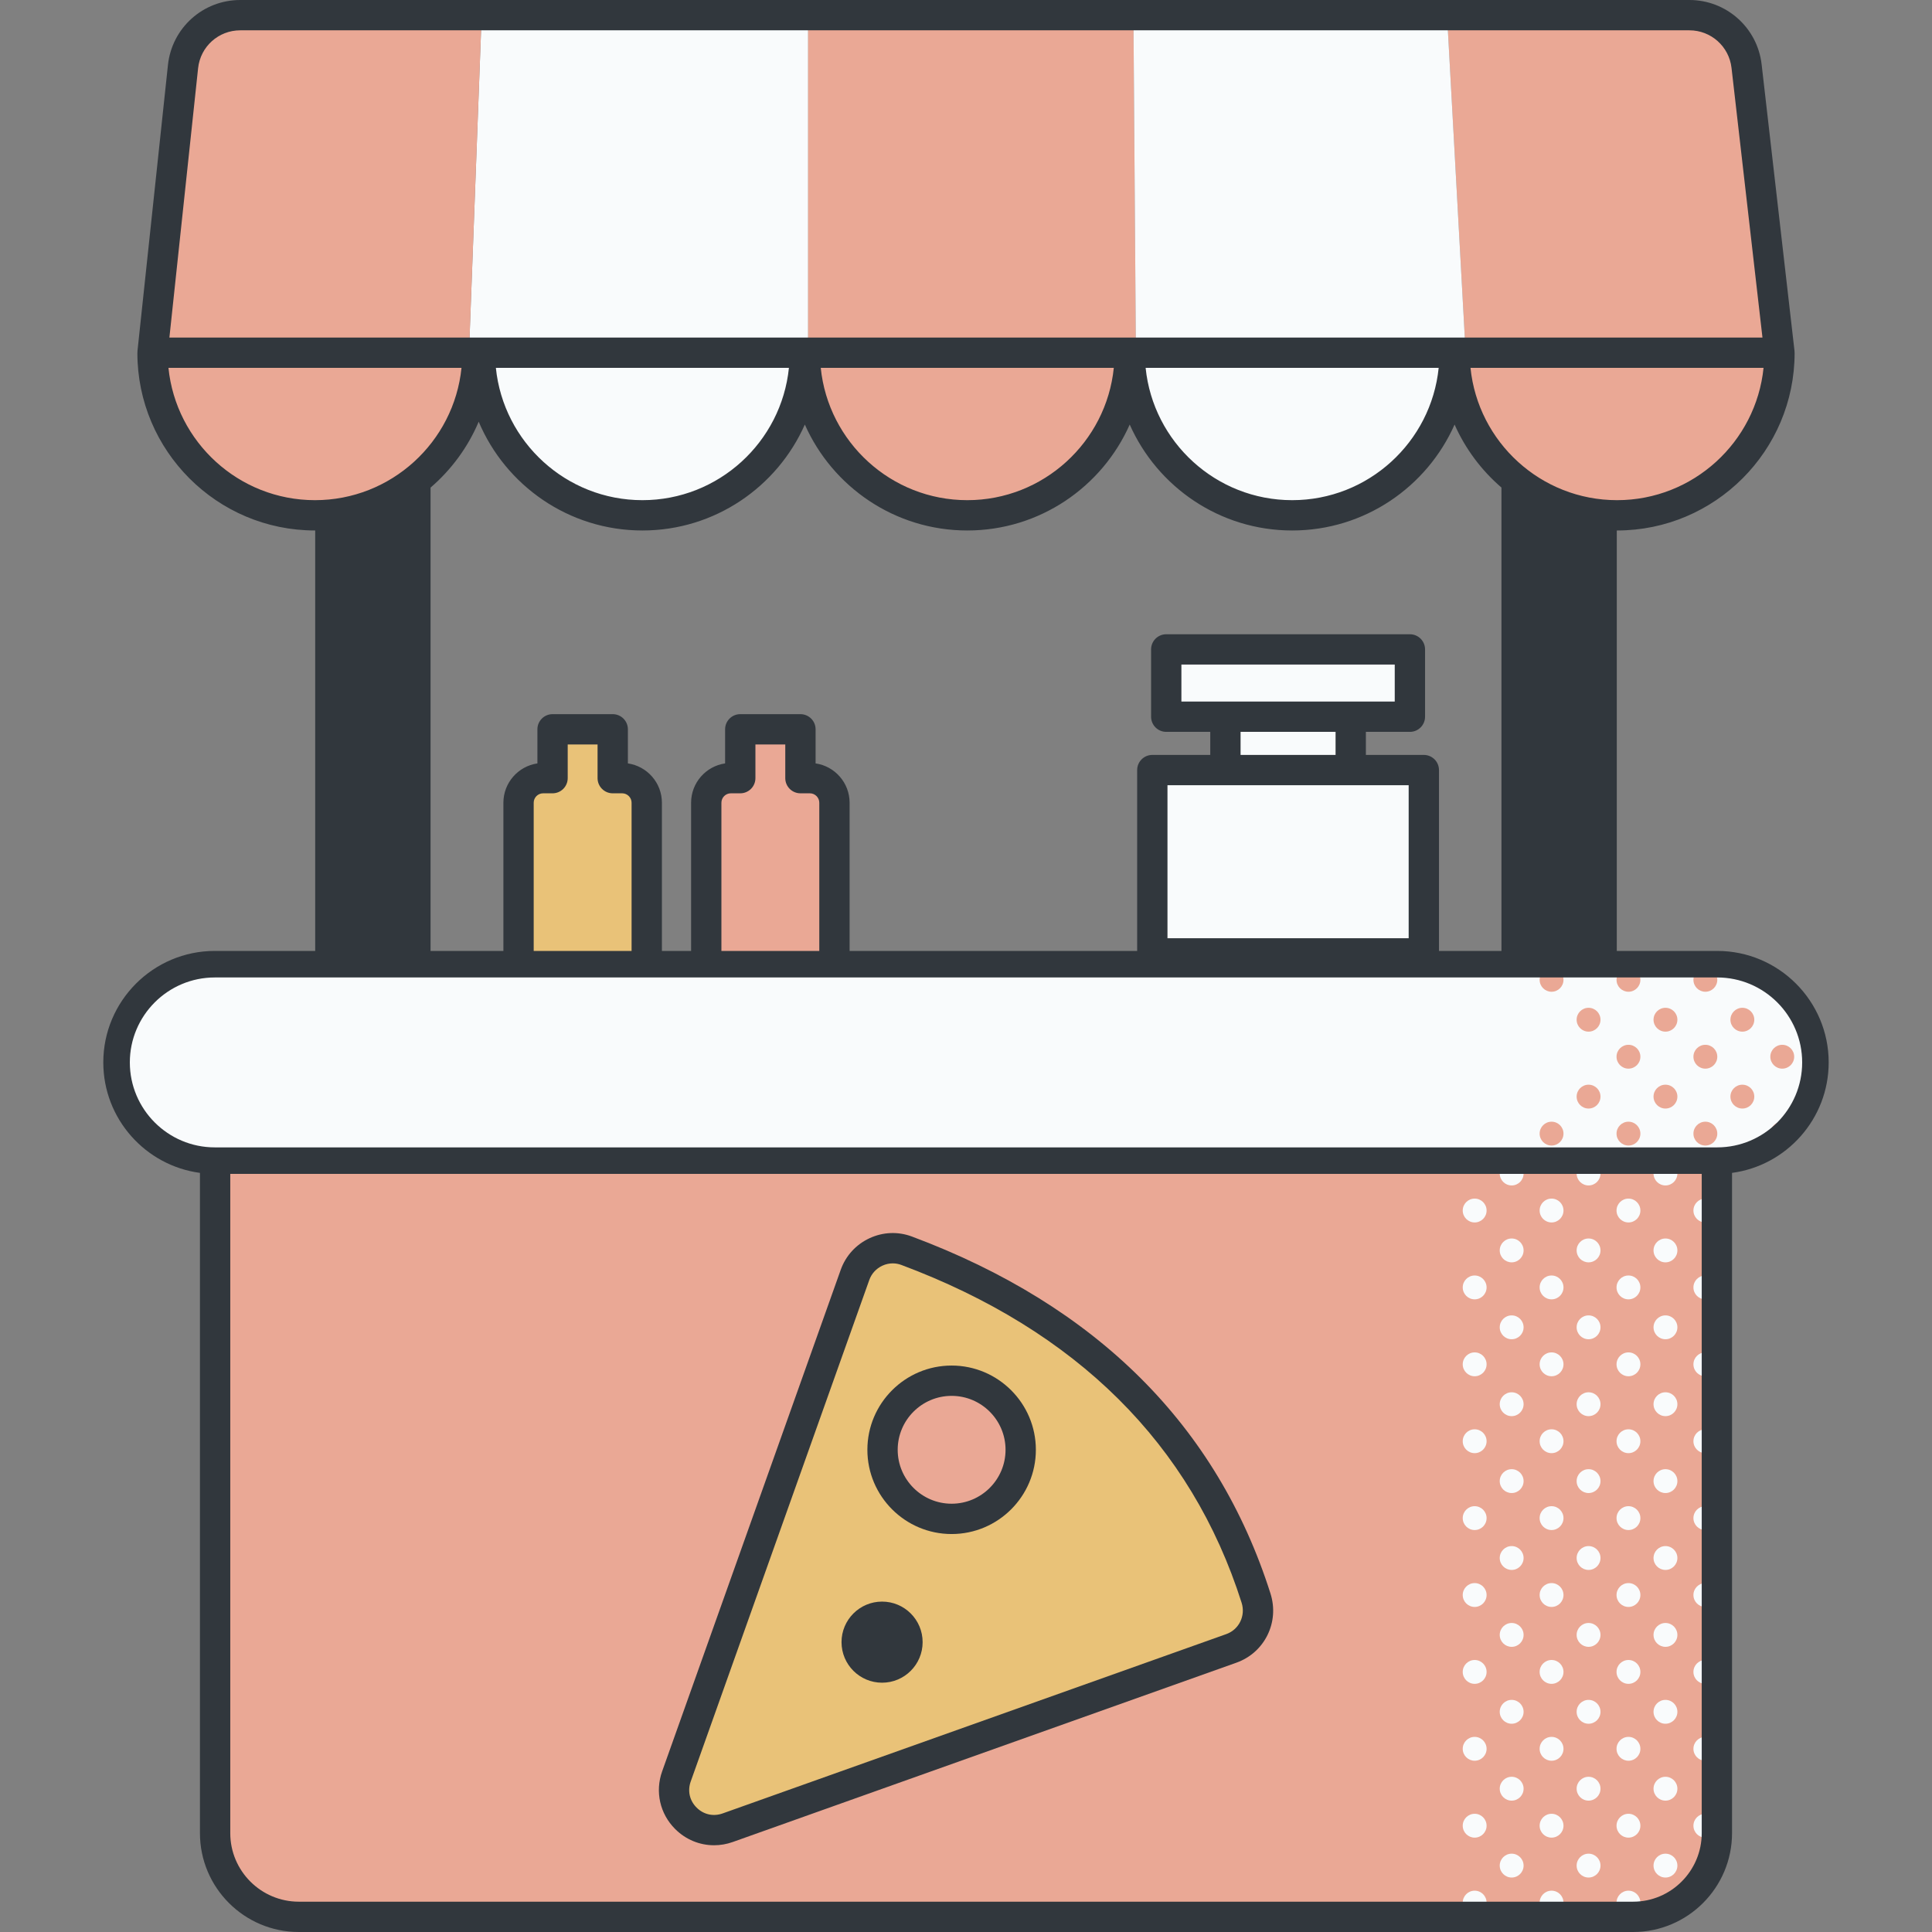 <svg id="Capa_1" enable-background="new 0 0 509.842 509.842" height="512" viewBox="0 0 509.842 509.842" width="512" xmlns="http://www.w3.org/2000/svg"><rect x="0" y="0" width="509.842" height="509.842" fill="#808080" stroke="none"/><g><path d="m195.35 205.349v-12.887h15.879v12.887h2.483c3.586 0 6.493 2.907 6.493 6.493v44.254h-33.831v-44.254c0-3.586 2.907-6.493 6.493-6.493z" fill="#eaa895"/><path d="m145.817 205.349v-12.887h15.879v12.887h2.483c3.586 0 6.493 2.907 6.493 6.493v44.254h-33.831v-44.254c0-3.586 2.907-6.493 6.493-6.493z" fill="#e9c278"/><g fill="#f9fbfc"><path d="m323.38 189.134h33.069v21.433h-33.069z" transform="matrix(-1 0 0 -1 679.828 399.702)"/><path d="m307.764 171.375h64.3v17.759h-64.3z" transform="matrix(-1 0 0 -1 679.828 360.509)"/><path d="m304.09 203.219h71.648v48.378h-71.648z" transform="matrix(-1 0 0 -1 679.828 454.816)"/></g><path d="m430.987 505.842h-352.133c-12.199 0-22.088-9.889-22.088-22.088v-201.919c0-12.199 9.889-22.088 22.088-22.088h352.133c12.199 0 22.088 9.889 22.088 22.088v201.919c0 12.199-9.889 22.088-22.088 22.088z" fill="#eaa895"/><g fill="#f9fbfc"><path d="m439.504 312.832c1.738 0 3.148-1.409 3.148-3.148 0-1.738-1.409-3.147-3.148-3.147s-3.148 1.409-3.148 3.147 1.41 3.148 3.148 3.148z"/><path d="m450.033 316.301c-1.738 0-3.148 1.409-3.148 3.147 0 1.739 1.409 3.148 3.148 3.148 1.472 0 2.698-1.015 3.042-2.38v-1.535c-.344-1.366-1.57-2.38-3.042-2.38z"/><path d="m439.504 333.125c1.738 0 3.148-1.409 3.148-3.147 0-1.739-1.409-3.148-3.148-3.148s-3.148 1.409-3.148 3.148c0 1.737 1.41 3.147 3.148 3.147z"/><path d="m450.033 336.594c-1.738 0-3.148 1.409-3.148 3.147 0 1.739 1.409 3.148 3.148 3.148 1.472 0 2.698-1.015 3.042-2.38v-1.535c-.344-1.366-1.57-2.38-3.042-2.38z"/><path d="m439.504 353.418c1.738 0 3.148-1.409 3.148-3.148s-1.409-3.148-3.148-3.148-3.148 1.409-3.148 3.148c0 1.738 1.41 3.148 3.148 3.148z"/><path d="m450.033 356.887c-1.738 0-3.148 1.409-3.148 3.148s1.409 3.148 3.148 3.148c1.472 0 2.698-1.015 3.042-2.38v-1.535c-.344-1.367-1.57-2.381-3.042-2.381z"/><path d="m439.504 373.711c1.738 0 3.148-1.409 3.148-3.148s-1.409-3.148-3.148-3.148-3.148 1.409-3.148 3.148c0 1.738 1.41 3.148 3.148 3.148z"/><path d="m450.033 377.18c-1.738 0-3.148 1.409-3.148 3.148s1.409 3.148 3.148 3.148c1.472 0 2.698-1.015 3.042-2.38v-1.536c-.344-1.366-1.57-2.38-3.042-2.38z"/><path d="m439.504 394.003c1.738 0 3.148-1.409 3.148-3.147 0-1.739-1.409-3.148-3.148-3.148s-3.148 1.409-3.148 3.148c0 1.738 1.41 3.147 3.148 3.147z"/><path d="m450.033 397.473c-1.738 0-3.148 1.409-3.148 3.147 0 1.739 1.409 3.148 3.148 3.148 1.472 0 2.698-1.015 3.042-2.38v-1.536c-.344-1.365-1.57-2.379-3.042-2.379z"/><path d="m439.504 414.296c1.738 0 3.148-1.409 3.148-3.147s-1.409-3.148-3.148-3.148-3.148 1.41-3.148 3.148 1.41 3.147 3.148 3.147z"/><path d="m450.033 417.766c-1.738 0-3.148 1.409-3.148 3.147 0 1.739 1.409 3.148 3.148 3.148 1.472 0 2.698-1.015 3.042-2.38v-1.536c-.344-1.364-1.57-2.379-3.042-2.379z"/><path d="m439.504 434.589c1.738 0 3.148-1.409 3.148-3.147s-1.409-3.148-3.148-3.148-3.148 1.41-3.148 3.148 1.41 3.147 3.148 3.147z"/><path d="m450.033 438.059c-1.738 0-3.148 1.409-3.148 3.147 0 1.739 1.409 3.148 3.148 3.148 1.472 0 2.698-1.015 3.042-2.38v-1.536c-.344-1.364-1.57-2.379-3.042-2.379z"/><path d="m439.504 454.883c1.738 0 3.148-1.41 3.148-3.148s-1.409-3.148-3.148-3.148-3.148 1.41-3.148 3.148 1.41 3.148 3.148 3.148z"/><path d="m450.033 458.352c-1.738 0-3.148 1.409-3.148 3.148 0 1.738 1.409 3.147 3.148 3.147 1.472 0 2.698-1.015 3.042-2.38v-1.536c-.344-1.364-1.57-2.379-3.042-2.379z"/><path d="m439.504 475.176c1.738 0 3.148-1.41 3.148-3.148s-1.409-3.147-3.148-3.147-3.148 1.409-3.148 3.147 1.41 3.148 3.148 3.148z"/><path d="m450.033 478.645c-1.738 0-3.148 1.409-3.148 3.148 0 1.738 1.409 3.147 3.148 3.147 1.472 0 2.698-1.015 3.042-2.38v-1.536c-.344-1.364-1.57-2.379-3.042-2.379z"/><path d="m439.504 495.469c1.738 0 3.148-1.409 3.148-3.148 0-1.738-1.409-3.147-3.148-3.147s-3.148 1.409-3.148 3.147c0 1.739 1.41 3.148 3.148 3.148z"/><path d="m419.211 306.536c-1.738 0-3.148 1.409-3.148 3.147 0 1.739 1.409 3.148 3.148 3.148s3.148-1.409 3.148-3.148c0-1.738-1.409-3.147-3.148-3.147z"/><path d="m429.74 316.301c-1.738 0-3.148 1.409-3.148 3.147 0 1.739 1.409 3.148 3.148 3.148 1.738 0 3.148-1.409 3.148-3.148-.001-1.738-1.41-3.147-3.148-3.147z"/><path d="m419.211 326.829c-1.738 0-3.148 1.409-3.148 3.148 0 1.738 1.409 3.147 3.148 3.147s3.148-1.409 3.148-3.147c0-1.739-1.409-3.148-3.148-3.148z"/><path d="m429.74 336.594c-1.738 0-3.148 1.409-3.148 3.147 0 1.739 1.409 3.148 3.148 3.148 1.738 0 3.148-1.409 3.148-3.148-.001-1.738-1.41-3.147-3.148-3.147z"/><path d="m419.211 347.122c-1.738 0-3.148 1.409-3.148 3.148 0 1.738 1.409 3.148 3.148 3.148s3.148-1.409 3.148-3.148-1.409-3.148-3.148-3.148z"/><path d="m429.74 356.887c-1.738 0-3.148 1.409-3.148 3.148s1.409 3.148 3.148 3.148c1.738 0 3.148-1.409 3.148-3.148-.001-1.739-1.41-3.148-3.148-3.148z"/><path d="m419.211 367.415c-1.738 0-3.148 1.409-3.148 3.148 0 1.738 1.409 3.148 3.148 3.148s3.148-1.409 3.148-3.148-1.409-3.148-3.148-3.148z"/><path d="m429.74 377.18c-1.738 0-3.148 1.409-3.148 3.148s1.409 3.148 3.148 3.148c1.738 0 3.148-1.409 3.148-3.148-.001-1.739-1.41-3.148-3.148-3.148z"/><path d="m419.211 387.708c-1.738 0-3.148 1.409-3.148 3.148 0 1.738 1.409 3.147 3.148 3.147s3.148-1.409 3.148-3.147c0-1.739-1.409-3.148-3.148-3.148z"/><path d="m429.74 397.473c-1.738 0-3.148 1.409-3.148 3.147 0 1.739 1.409 3.148 3.148 3.148 1.738 0 3.148-1.409 3.148-3.148-.001-1.738-1.41-3.147-3.148-3.147z"/><path d="m419.211 408.001c-1.738 0-3.148 1.41-3.148 3.148s1.409 3.147 3.148 3.147 3.148-1.409 3.148-3.147-1.409-3.148-3.148-3.148z"/><path d="m429.74 417.766c-1.738 0-3.148 1.409-3.148 3.147 0 1.739 1.409 3.148 3.148 3.148 1.738 0 3.148-1.409 3.148-3.148-.001-1.738-1.41-3.147-3.148-3.147z"/><path d="m419.211 428.294c-1.738 0-3.148 1.41-3.148 3.148s1.409 3.147 3.148 3.147 3.148-1.409 3.148-3.147-1.409-3.148-3.148-3.148z"/><path d="m429.74 438.059c-1.738 0-3.148 1.409-3.148 3.147 0 1.739 1.409 3.148 3.148 3.148 1.738 0 3.148-1.409 3.148-3.148-.001-1.738-1.41-3.147-3.148-3.147z"/><path d="m419.211 448.587c-1.738 0-3.148 1.41-3.148 3.148s1.409 3.148 3.148 3.148 3.148-1.41 3.148-3.148-1.409-3.148-3.148-3.148z"/><path d="m429.74 458.352c-1.738 0-3.148 1.409-3.148 3.148 0 1.738 1.409 3.147 3.148 3.147 1.738 0 3.148-1.409 3.148-3.147-.001-1.739-1.41-3.148-3.148-3.148z"/><path d="m419.211 468.88c-1.738 0-3.148 1.409-3.148 3.147s1.409 3.148 3.148 3.148 3.148-1.41 3.148-3.148c0-1.737-1.409-3.147-3.148-3.147z"/><path d="m429.74 478.645c-1.738 0-3.148 1.409-3.148 3.148 0 1.738 1.409 3.147 3.148 3.147 1.738 0 3.148-1.409 3.148-3.147-.001-1.739-1.41-3.148-3.148-3.148z"/><path d="m419.211 489.173c-1.738 0-3.148 1.409-3.148 3.147 0 1.739 1.409 3.148 3.148 3.148s3.148-1.409 3.148-3.148c0-1.738-1.409-3.147-3.148-3.147z"/><path d="m432.887 502.086c0-1.739-1.409-3.148-3.148-3.148-1.738 0-3.148 1.409-3.148 3.148 0 1.738 1.409 3.147 3.148 3.147s3.148-1.409 3.148-3.147z"/><path d="m398.918 306.536c-1.738 0-3.148 1.409-3.148 3.147 0 1.739 1.409 3.148 3.148 3.148s3.148-1.409 3.148-3.148c0-1.738-1.409-3.147-3.148-3.147z"/><path d="m409.447 316.301c-1.738 0-3.148 1.409-3.148 3.147 0 1.739 1.409 3.148 3.148 3.148s3.148-1.409 3.148-3.148c-.001-1.738-1.41-3.147-3.148-3.147z"/><path d="m398.918 326.829c-1.738 0-3.148 1.409-3.148 3.148 0 1.738 1.409 3.147 3.148 3.147s3.148-1.409 3.148-3.147c0-1.739-1.409-3.148-3.148-3.148z"/><path d="m409.447 336.594c-1.738 0-3.148 1.409-3.148 3.147 0 1.739 1.409 3.148 3.148 3.148s3.148-1.409 3.148-3.148c-.001-1.738-1.41-3.147-3.148-3.147z"/><path d="m398.918 347.122c-1.738 0-3.148 1.409-3.148 3.148 0 1.738 1.409 3.148 3.148 3.148s3.148-1.409 3.148-3.148-1.409-3.148-3.148-3.148z"/><path d="m409.447 356.887c-1.738 0-3.148 1.409-3.148 3.148s1.409 3.148 3.148 3.148 3.148-1.409 3.148-3.148c-.001-1.739-1.41-3.148-3.148-3.148z"/><path d="m398.918 367.415c-1.738 0-3.148 1.409-3.148 3.148 0 1.738 1.409 3.148 3.148 3.148s3.148-1.409 3.148-3.148-1.409-3.148-3.148-3.148z"/><path d="m409.447 377.18c-1.738 0-3.148 1.409-3.148 3.148s1.409 3.148 3.148 3.148 3.148-1.409 3.148-3.148c-.001-1.739-1.41-3.148-3.148-3.148z"/><path d="m398.918 387.708c-1.738 0-3.148 1.409-3.148 3.148 0 1.738 1.409 3.147 3.148 3.147s3.148-1.409 3.148-3.147c0-1.739-1.409-3.148-3.148-3.148z"/><path d="m409.447 397.473c-1.738 0-3.148 1.409-3.148 3.147 0 1.739 1.409 3.148 3.148 3.148s3.148-1.409 3.148-3.148c-.001-1.738-1.41-3.147-3.148-3.147z"/><path d="m398.918 408.001c-1.738 0-3.148 1.41-3.148 3.148s1.409 3.147 3.148 3.147 3.148-1.409 3.148-3.147-1.409-3.148-3.148-3.148z"/><path d="m409.447 417.766c-1.738 0-3.148 1.409-3.148 3.147 0 1.739 1.409 3.148 3.148 3.148s3.148-1.409 3.148-3.148c-.001-1.738-1.41-3.147-3.148-3.147z"/><path d="m398.918 428.294c-1.738 0-3.148 1.41-3.148 3.148s1.409 3.147 3.148 3.147 3.148-1.409 3.148-3.147-1.409-3.148-3.148-3.148z"/><path d="m409.447 438.059c-1.738 0-3.148 1.409-3.148 3.147 0 1.739 1.409 3.148 3.148 3.148s3.148-1.409 3.148-3.148c-.001-1.738-1.41-3.147-3.148-3.147z"/><path d="m398.918 448.587c-1.738 0-3.148 1.41-3.148 3.148s1.409 3.148 3.148 3.148 3.148-1.41 3.148-3.148-1.409-3.148-3.148-3.148z"/><path d="m409.447 458.352c-1.738 0-3.148 1.409-3.148 3.148 0 1.738 1.409 3.147 3.148 3.147s3.148-1.409 3.148-3.147c-.001-1.739-1.41-3.148-3.148-3.148z"/><path d="m398.918 468.88c-1.738 0-3.148 1.409-3.148 3.147s1.409 3.148 3.148 3.148 3.148-1.41 3.148-3.148c0-1.737-1.409-3.147-3.148-3.147z"/><path d="m409.447 478.645c-1.738 0-3.148 1.409-3.148 3.148 0 1.738 1.409 3.147 3.148 3.147s3.148-1.409 3.148-3.147c-.001-1.739-1.41-3.148-3.148-3.148z"/><path d="m398.918 489.173c-1.738 0-3.148 1.409-3.148 3.147 0 1.739 1.409 3.148 3.148 3.148s3.148-1.409 3.148-3.148c0-1.738-1.409-3.147-3.148-3.147z"/><path d="m409.447 498.938c-1.738 0-3.148 1.409-3.148 3.148 0 1.738 1.409 3.147 3.148 3.147s3.148-1.409 3.148-3.147c-.001-1.739-1.41-3.148-3.148-3.148z"/><path d="m389.154 316.301c-1.739 0-3.148 1.409-3.148 3.147 0 1.739 1.409 3.148 3.148 3.148 1.738 0 3.148-1.409 3.148-3.148-.001-1.738-1.41-3.147-3.148-3.147z"/><path d="m389.154 336.594c-1.739 0-3.148 1.409-3.148 3.147 0 1.739 1.409 3.148 3.148 3.148 1.738 0 3.148-1.409 3.148-3.148-.001-1.738-1.41-3.147-3.148-3.147z"/><path d="m389.154 356.887c-1.739 0-3.148 1.409-3.148 3.148s1.409 3.148 3.148 3.148c1.738 0 3.148-1.409 3.148-3.148-.001-1.739-1.41-3.148-3.148-3.148z"/><path d="m389.154 377.18c-1.739 0-3.148 1.409-3.148 3.148s1.409 3.148 3.148 3.148c1.738 0 3.148-1.409 3.148-3.148-.001-1.739-1.41-3.148-3.148-3.148z"/><path d="m389.154 397.473c-1.739 0-3.148 1.409-3.148 3.147 0 1.739 1.409 3.148 3.148 3.148 1.738 0 3.148-1.409 3.148-3.148-.001-1.738-1.41-3.147-3.148-3.147z"/><path d="m389.154 417.766c-1.739 0-3.148 1.409-3.148 3.147 0 1.739 1.409 3.148 3.148 3.148 1.738 0 3.148-1.409 3.148-3.148-.001-1.738-1.41-3.147-3.148-3.147z"/><path d="m389.154 438.059c-1.739 0-3.148 1.409-3.148 3.147 0 1.739 1.409 3.148 3.148 3.148 1.738 0 3.148-1.409 3.148-3.148-.001-1.738-1.41-3.147-3.148-3.147z"/><path d="m389.154 458.352c-1.739 0-3.148 1.409-3.148 3.148 0 1.738 1.409 3.147 3.148 3.147 1.738 0 3.148-1.409 3.148-3.147-.001-1.739-1.41-3.148-3.148-3.148z"/><path d="m389.154 478.645c-1.739 0-3.148 1.409-3.148 3.148 0 1.738 1.409 3.147 3.148 3.147 1.738 0 3.148-1.409 3.148-3.147-.001-1.739-1.41-3.148-3.148-3.148z"/><path d="m389.154 498.938c-1.739 0-3.148 1.409-3.148 3.148 0 1.738 1.409 3.147 3.148 3.147 1.738 0 3.148-1.409 3.148-3.147-.001-1.739-1.41-3.148-3.148-3.148z"/></g><path d="m453.159 306.286h-396.477c-14.316 0-25.921-11.605-25.921-25.921 0-14.316 11.605-25.921 25.921-25.921h396.477c14.316 0 25.921 11.605 25.921 25.921 0 14.316-11.605 25.921-25.921 25.921z" fill="#f9fbfc"/><g fill="#eaa895"><path d="m476.942 289.391c0 .325.063.632.155.927.468-1.124.861-2.287 1.169-3.484-.799.57-1.324 1.5-1.324 2.557z"/><path d="m467.178 258.569c0 1.738 1.41 3.147 3.148 3.147.252 0 .494-.037.729-.093-1.191-1.136-2.488-2.159-3.877-3.054z"/><path d="m459.797 265.95c-1.738 0-3.148 1.409-3.148 3.147 0 1.739 1.409 3.148 3.148 3.148 1.738 0 3.148-1.409 3.148-3.148 0-1.738-1.41-3.147-3.148-3.147z"/><path d="m467.178 278.862c0 1.738 1.41 3.148 3.148 3.148 1.739 0 3.148-1.41 3.148-3.148s-1.409-3.147-3.148-3.147-3.148 1.409-3.148 3.147z"/><path d="m459.797 286.243c-1.738 0-3.148 1.409-3.148 3.147 0 1.739 1.409 3.148 3.148 3.148 1.738 0 3.148-1.409 3.148-3.148 0-1.738-1.41-3.147-3.148-3.147z"/><path d="m472.817 297.251c-.575-.751-1.472-1.243-2.491-1.243-1.738 0-3.148 1.409-3.148 3.147 0 .918.4 1.736 1.026 2.311 1.703-1.215 3.251-2.631 4.613-4.215z"/><path d="m450.033 255.422c-1.738 0-3.148 1.409-3.148 3.147s1.409 3.147 3.148 3.147c1.738 0 3.148-1.409 3.148-3.147-.001-1.738-1.41-3.147-3.148-3.147z"/><path d="m439.504 265.95c-1.738 0-3.148 1.409-3.148 3.147 0 1.739 1.409 3.148 3.148 3.148s3.148-1.409 3.148-3.148c0-1.738-1.41-3.147-3.148-3.147z"/><path d="m450.033 275.715c-1.738 0-3.148 1.409-3.148 3.147s1.409 3.148 3.148 3.148c1.738 0 3.148-1.41 3.148-3.148-.001-1.738-1.41-3.147-3.148-3.147z"/><path d="m439.504 286.243c-1.738 0-3.148 1.409-3.148 3.147 0 1.739 1.409 3.148 3.148 3.148s3.148-1.409 3.148-3.148c0-1.738-1.41-3.147-3.148-3.147z"/><path d="m450.033 296.008c-1.738 0-3.148 1.409-3.148 3.147s1.409 3.148 3.148 3.148c1.738 0 3.148-1.41 3.148-3.148-.001-1.738-1.41-3.147-3.148-3.147z"/><path d="m429.74 255.422c-1.738 0-3.148 1.409-3.148 3.147s1.409 3.147 3.148 3.147c1.738 0 3.148-1.409 3.148-3.147-.001-1.738-1.41-3.147-3.148-3.147z"/><path d="m419.211 265.95c-1.738 0-3.148 1.409-3.148 3.147 0 1.739 1.409 3.148 3.148 3.148s3.148-1.409 3.148-3.148c0-1.738-1.409-3.147-3.148-3.147z"/><path d="m429.74 275.715c-1.738 0-3.148 1.409-3.148 3.147s1.409 3.148 3.148 3.148c1.738 0 3.148-1.41 3.148-3.148-.001-1.738-1.41-3.147-3.148-3.147z"/><path d="m419.211 286.243c-1.738 0-3.148 1.409-3.148 3.147 0 1.739 1.409 3.148 3.148 3.148s3.148-1.409 3.148-3.148c0-1.738-1.409-3.147-3.148-3.147z"/><path d="m429.74 296.008c-1.738 0-3.148 1.409-3.148 3.147s1.409 3.148 3.148 3.148c1.738 0 3.148-1.41 3.148-3.148-.001-1.738-1.41-3.147-3.148-3.147z"/><path d="m409.447 255.422c-1.738 0-3.148 1.409-3.148 3.147s1.409 3.147 3.148 3.147 3.148-1.409 3.148-3.147c-.001-1.738-1.41-3.147-3.148-3.147z"/><path d="m409.447 302.303c1.738 0 3.148-1.41 3.148-3.148s-1.409-3.147-3.148-3.147-3.148 1.409-3.148 3.147c0 1.739 1.409 3.148 3.148 3.148z"/></g><path d="m125.986 93.125c0 23.674-19.192 42.866-42.866 42.866s-42.866-19.192-42.866-42.866" fill="#eaa895"/><path d="m212.391 93.125c0 23.674-19.192 42.866-42.866 42.866s-42.866-19.192-42.866-42.866" fill="#f9fbfc"/><path d="m298.124 93.125c0 23.674-19.192 42.866-42.866 42.866s-42.866-19.192-42.866-42.866" fill="#eaa895"/><path d="m383.856 93.125c0 23.674-19.192 42.866-42.866 42.866s-42.866-19.192-42.866-42.866" fill="#f9fbfc"/><path d="m469.588 93.125c0 23.674-19.192 42.866-42.866 42.866s-42.866-19.192-42.866-42.866" fill="#eaa895"/><path d="m127.106 4-3.34 89.08h89.501v-89.08z" fill="#f9fbfc"/><path d="m213.267 4v89.08h86.491l-.655-89.08z" fill="#eaa895"/><path d="m447.118 4h-65.253l4.91 89.079h82.813l-8.826-76.912c-.796-6.932-6.665-12.167-13.644-12.167z" fill="#eaa895"/><path d="m299.103 4 .655 89.08h87.017l-4.91-89.08z" fill="#f9fbfc"/><path d="m48.365 16.957-8.111 76.123h83.512l3.34-89.08h-64.33c-7.409 0-13.626 5.589-14.411 12.957z" fill="#eaa895"/><path d="m453.159 250.945h-26.498v-110.955c.02 0 .04.001.061.001 25.842 0 46.866-21.024 46.866-46.866 0-.081-.019-.155-.024-.235-.004-.089.008-.177-.002-.266l-8.679-75.628c-1.111-9.689-9.304-16.996-19.057-16.996h-382.429c-9.832 0-18.032 7.373-19.075 17.15l-8.045 75.506c-.009.083.003.165 0 .248-.004.074-.022.145-.022.221 0 25.842 21.024 46.866 46.866 46.866.02 0 .04-.001.061-.001v110.955h-26.5c-16.223 0-29.42 13.198-29.42 29.421 0 14.895 11.128 27.23 25.505 29.151v174.236c0 14.385 11.703 26.088 26.088 26.088h352.132c14.385 0 26.088-11.703 26.088-26.088v-174.235c14.377-1.921 25.505-14.257 25.505-29.151 0-16.223-13.198-29.422-29.421-29.422zm-26.437-118.954c-20.096 0-36.678-15.331-38.666-34.911h77.332c-1.988 19.58-18.571 34.911-38.666 34.911zm-99.342 61.143h25.068v6.085h-25.068zm-15.616-8v-9.759h56.3v9.759zm59.974 22.085v40.378h-63.648v-40.378zm4-8h-15.29v-6.085h11.616c2.209 0 4-1.791 4-4v-17.759c0-2.209-1.791-4-4-4h-64.3c-2.209 0-4 1.791-4 4v17.759c0 2.209 1.791 4 4 4h11.616v6.085h-15.29c-2.209 0-4 1.791-4 4v47.727h-75.884v-39.104c0-5.271-3.906-9.646-8.976-10.384v-8.996c0-2.209-1.791-4-4-4h-15.879c-2.209 0-4 1.791-4 4v8.996c-5.07.737-8.976 5.112-8.976 10.384v39.104h-7.702v-39.104c0-5.271-3.907-9.646-8.977-10.384v-8.996c0-2.209-1.791-4-4-4h-15.879c-2.209 0-4 1.791-4 4v8.996c-5.07.737-8.976 5.112-8.976 10.384v39.104h-19.221v-122.273c5.474-4.704 9.857-10.644 12.703-17.388 7.109 16.849 23.797 28.706 43.203 28.706 19.114 0 35.582-11.508 42.866-27.954 7.285 16.446 23.752 27.954 42.866 27.954s35.582-11.508 42.866-27.954c7.285 16.446 23.752 27.954 42.866 27.954s35.581-11.508 42.866-27.954c2.847 6.429 7.103 12.097 12.366 16.625v122.284h-16.483v-47.727c-.001-2.209-1.792-4-4.001-4zm-164.508 10.13h2.483c1.374 0 2.493 1.118 2.493 2.493v39.104h-25.831v-39.104c0-1.375 1.118-2.493 2.493-2.493h2.483c2.209 0 4-1.791 4-4v-8.887h7.879v8.887c0 2.209 1.791 4 4 4zm-49.534 0h2.483c1.374 0 2.493 1.118 2.493 2.493v39.104h-25.832v-39.104c0-1.375 1.118-2.493 2.493-2.493h2.483c2.209 0 4-1.791 4-4v-8.887h7.879v8.887c.001 2.209 1.792 4 4.001 4zm-30.837-112.269h77.332c-1.988 19.58-18.57 34.911-38.666 34.911s-36.678-15.331-38.666-34.911zm85.733 0h77.332c-1.988 19.58-18.571 34.911-38.666 34.911-20.096 0-36.678-15.331-38.666-34.911zm85.732 0h77.332c-1.988 19.58-18.57 34.911-38.666 34.911s-36.678-15.331-38.666-34.911zm-250.047-79.082c.607-5.7 5.388-9.998 11.12-9.998h382.429c5.685 0 10.461 4.26 11.109 9.908l8.167 71.172h-420.4zm30.843 113.993c-20.096 0-36.678-15.331-38.666-34.911h77.332c-1.988 19.58-18.571 34.911-38.666 34.911zm365.955 351.763c0 9.974-8.114 18.088-18.088 18.088h-352.132c-9.974 0-18.088-8.114-18.088-18.088v-173.968h388.309v173.968zm4.084-180.968h-396.477c-12.363 0-22.42-10.058-22.42-22.42 0-12.363 10.058-22.421 22.42-22.421h396.477c12.363 0 22.421 10.058 22.421 22.421 0 12.362-10.058 22.42-22.421 22.42z" fill="#31373d"/><path d="m192.035 482.322 132.906-47.322c5.404-1.924 8.262-7.791 6.524-13.258-13.616-42.827-43.982-73.661-92.212-91.683-5.517-2.061-11.654.846-13.629 6.394l-47.119 132.337c-2.996 8.411 5.12 16.526 13.53 13.532z" fill="#e9c278"/><path d="m188.431 486.952c-3.786 0-7.465-1.488-10.268-4.291-4.023-4.023-5.337-9.853-3.428-15.212l47.119-132.338c1.325-3.721 4.027-6.688 7.608-8.354 3.555-1.654 7.529-1.813 11.189-.444 48.697 18.196 80.533 49.896 94.624 94.218 2.408 7.574-1.543 15.585-8.994 18.238l-132.906 47.322c-1.624.579-3.294.861-4.944.861zm3.604-4.63h.01zm43.555-148.926c-.936 0-1.871.205-2.751.614-1.623.756-2.847 2.1-3.447 3.785l-47.119 132.338c-.875 2.458-.296 5.026 1.549 6.872 1.845 1.845 4.415 2.424 6.873 1.549l132.906-47.322c3.368-1.198 5.148-4.835 4.054-8.277-13.309-41.862-43.522-71.855-89.8-89.147-.738-.276-1.502-.412-2.265-.412z" fill="#31373d"/><ellipse cx="251.127" cy="382.59" fill="#eaa895" rx="18.231" ry="18.231" transform="matrix(.922 -.387 .387 .922 -128.487 126.987)"/><path d="m251.127 404.821c-12.258 0-22.231-9.973-22.231-22.231s9.973-22.23 22.231-22.23 22.231 9.973 22.231 22.23c0 12.259-9.973 22.231-22.231 22.231zm0-36.462c-7.847 0-14.231 6.384-14.231 14.23 0 7.848 6.384 14.231 14.231 14.231s14.231-6.384 14.231-14.231c0-7.846-6.384-14.23-14.231-14.23z" fill="#31373d"/><path d="m243.475 433.352c0 5.91-4.791 10.701-10.701 10.701s-10.701-4.791-10.701-10.701 4.791-10.701 10.701-10.701 10.701 4.791 10.701 10.701z" fill="#31373d"/></g></svg>